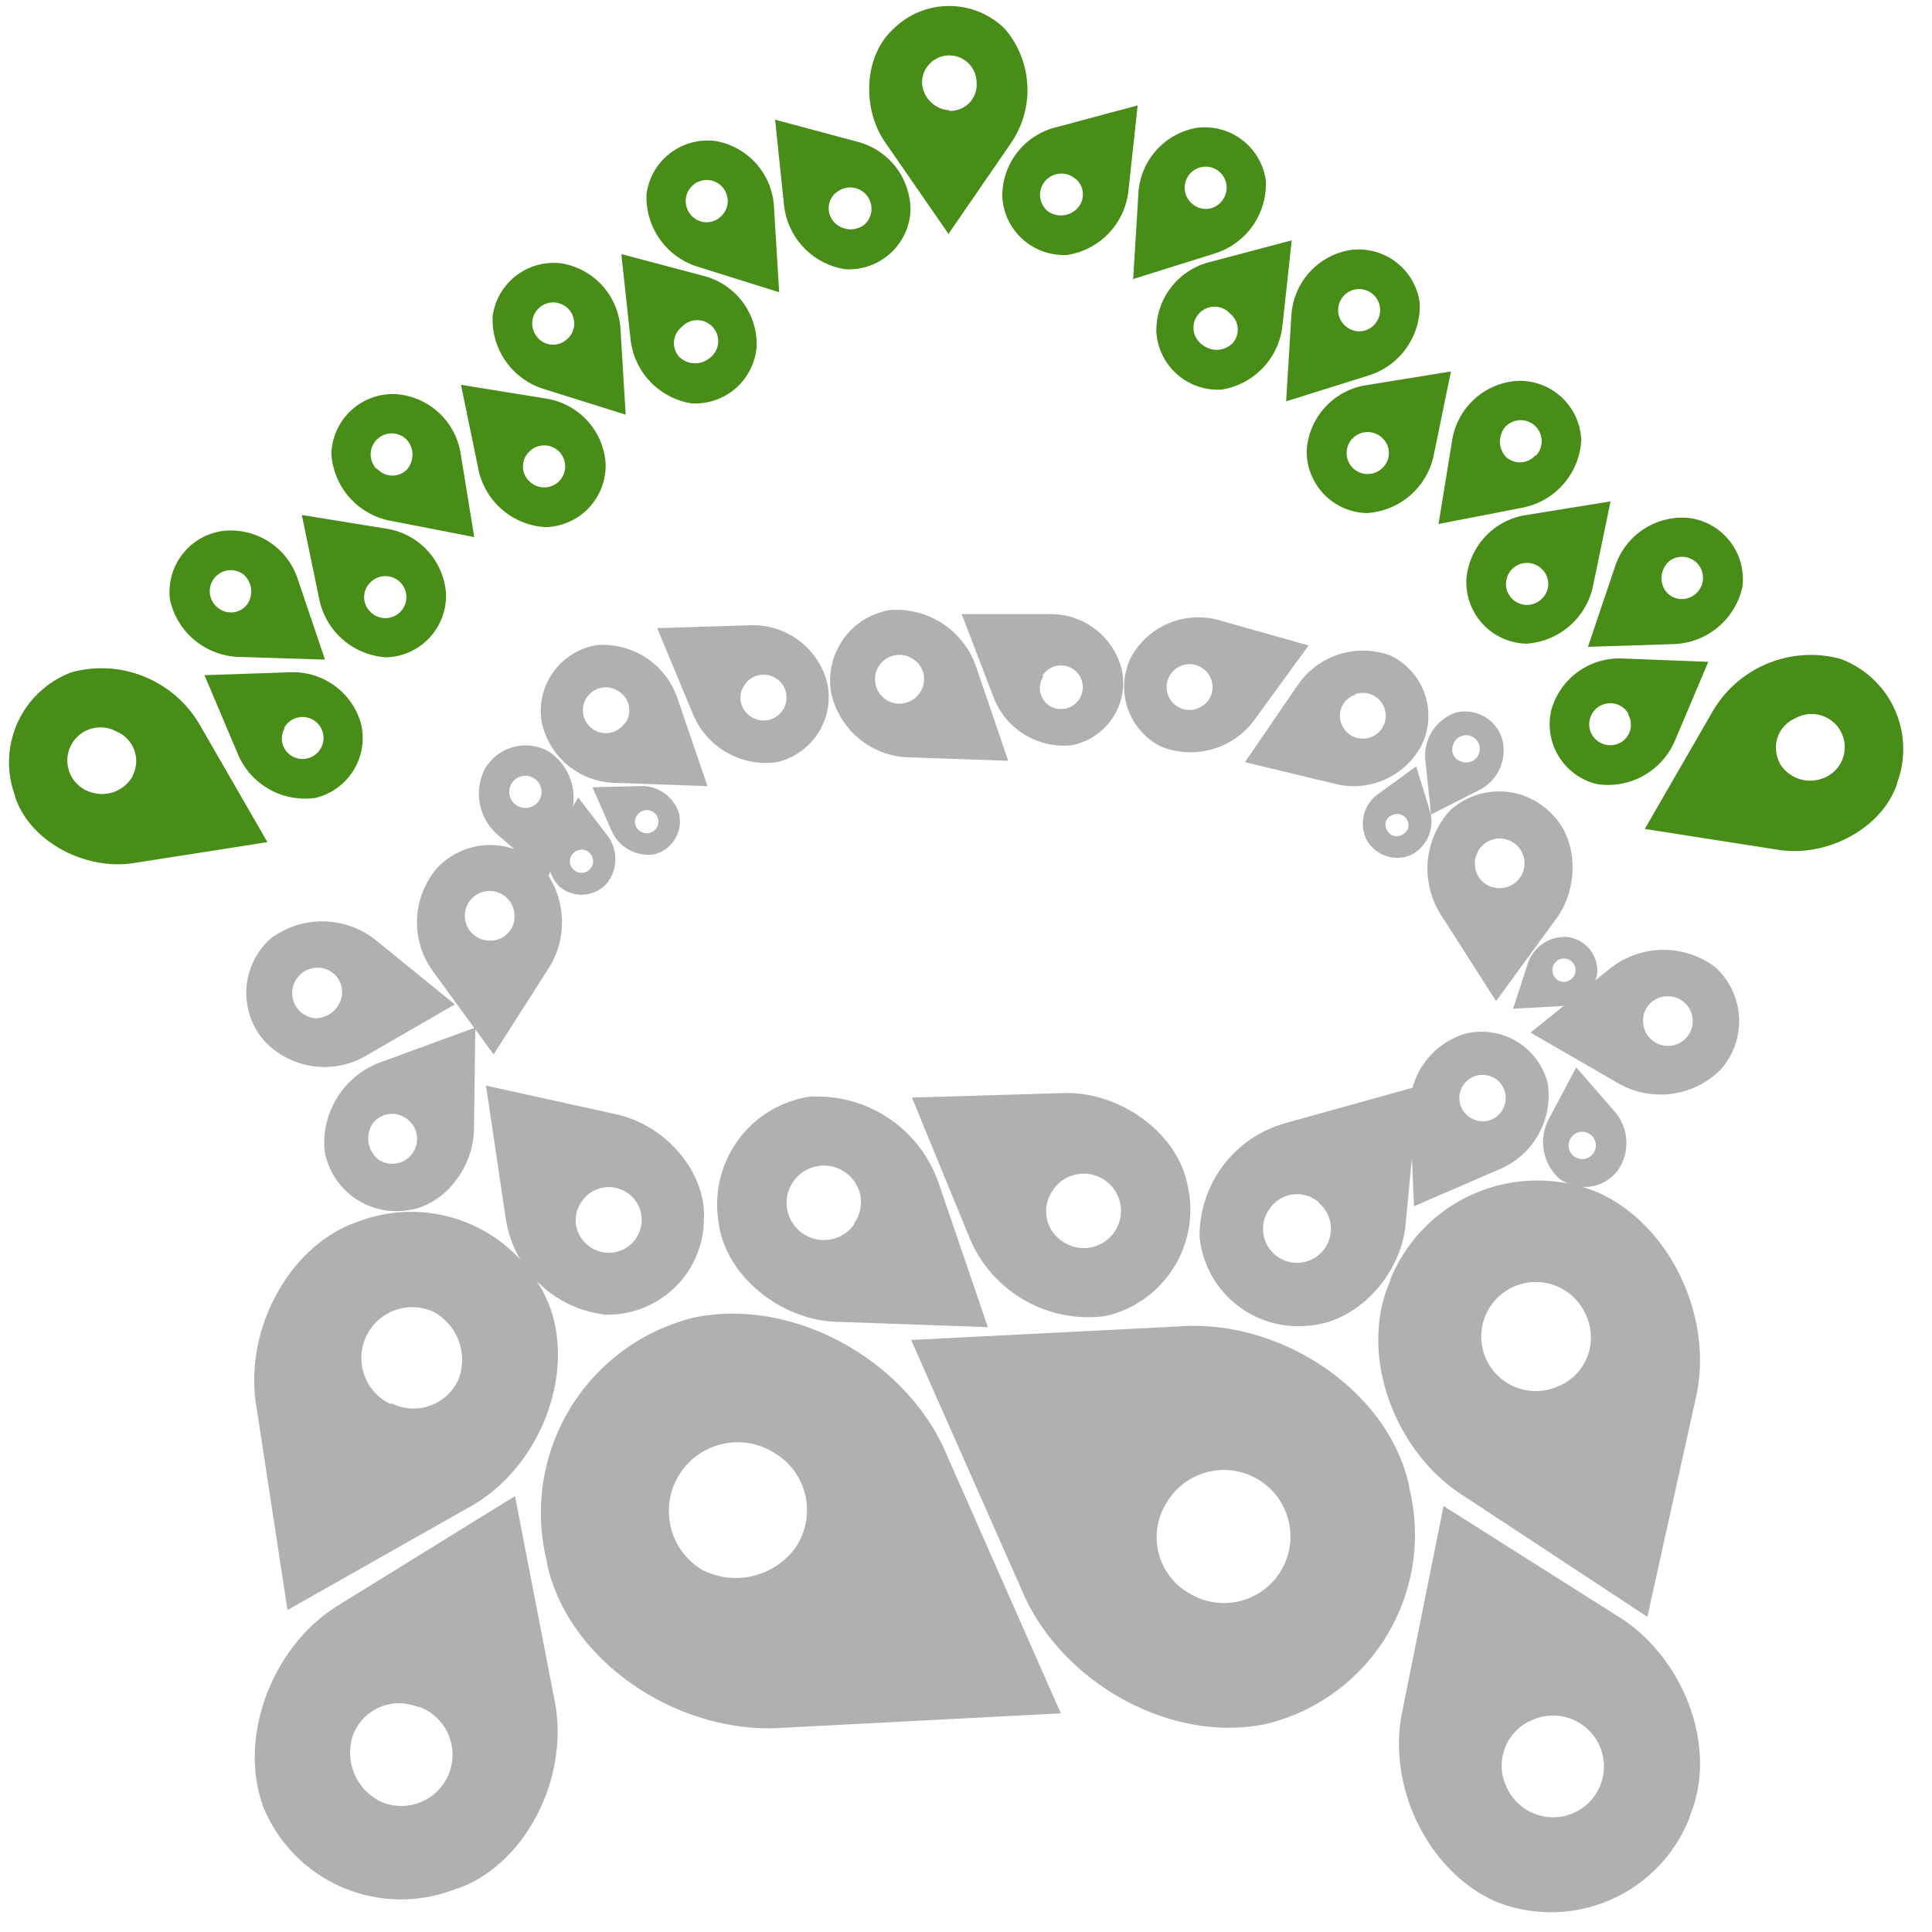<svg id="Capa_1" data-name="Capa 1" xmlns="http://www.w3.org/2000/svg" viewBox="0 0 141.73 141.73">
    <defs>
        <style>.cls-1{fill:#b0b0b0;}.cls-2{fill:#498d19;}</style>
    </defs>
    <title>park</title>
    <path id="_Trazado_compuesto_" data-name=" Trazado compuesto " class="cls-1"
          d="M40.43,96.12h0a10.91,10.91,0,0,0-14-6.56h0c-5.23,1.68-8.57,8.06-7.62,13.62l2.28,14.93,13.25-7.5C39.33,107.93,42.13,101.35,40.43,96.12ZM28.65,103a3.73,3.73,0,1,1,3.18-6.75,4,4,0,0,1,1.78,5A3.62,3.62,0,0,1,28.83,103l-.16-.07Z"/>
    <path id="_Trazado_compuesto_2" data-name=" Trazado compuesto 2" class="cls-1"
          d="M19.31,132.54h0a10.91,10.91,0,0,0,14.2,6l.08,0h0c5.16-1.89,8.24-8.4,7.07-13.92l-2.88-14.87-12.94,8C20,120.7,17.43,127.38,19.31,132.54Zm11.49-7.31a3.73,3.73,0,0,1-2.71,7l-.19-.08a4,4,0,0,1-2-4.88,3.62,3.62,0,0,1,4.68-2.08Z"/>
    <path id="_Trazado_compuesto_3" data-name=" Trazado compuesto 3" class="cls-1"
          d="M117.23,87.48h0A11.66,11.66,0,0,0,102,93.84l0,.09h0c-2.4,5.36.27,12.58,5.36,15.8l13.49,8.88,3.52-15.9C125.81,96.82,122.59,89.88,117.23,87.48Zm-3,14.25a4,4,0,1,1,2.12-5.24v0a3.87,3.87,0,0,1-1.88,5.14l-.24.1Z"/>
    <path id="_Trazado_compuesto_4" data-name=" Trazado compuesto 4" class="cls-1"
          d="M44.43,96.44h0a7.05,7.05,0,0,0,7.21-6.89V89.5h0c.2-3.55-2.87-7-6.45-7.76l-9.54-2.1,1.45,9.74A8.33,8.33,0,0,0,44.43,96.44ZM43,87.75a2.41,2.41,0,1,1-.08,3.41,2.34,2.34,0,0,1,0-3.31Z"/>
    <path id="_Trazado_compuesto_5" data-name=" Trazado compuesto 5" class="cls-1"
          d="M59.32,80.46h0a8,8,0,0,0-6.61,9.18h0c.5,4,4.63,7.25,8.76,7.33l11,.39-3.6-10.54A9.43,9.43,0,0,0,59.32,80.46Zm3.32,9.39A2.73,2.73,0,1,1,62,86h0a2.65,2.65,0,0,1,.7,3.68Z"/>
    <path id="_Trazado_compuesto_6" data-name=" Trazado compuesto 6" class="cls-1"
          d="M81.12,96.54h0a8,8,0,0,0,6-9.59v0h0C86.36,83,82,80,77.9,80.19l-11,.33,4.23,10.3A9.43,9.43,0,0,0,81.12,96.54Zm-3.93-9.16a2.73,2.73,0,1,1,.86,3.76h0a2.65,2.65,0,0,1-.94-3.63l.08-.12Z"/>
    <path id="_Trazado_compuesto_7" data-name=" Trazado compuesto 7" class="cls-1"
          d="M88,90.75h0a7.27,7.27,0,0,0,8,6.5h0c3.65-.25,6.85-3.83,7.13-7.58l.94-10L94.3,82.39A8.6,8.6,0,0,0,88,90.75Zm8.72-2.53a2.49,2.49,0,1,1-3.5.35h0a2.41,2.41,0,0,1,3.37-.49l.13.1Z"/>
    <path id="_Trazado_compuesto_8" data-name=" Trazado compuesto 8" class="cls-1"
          d="M23.81,84.41h0A5.34,5.34,0,0,0,30,88.77H30c2.66-.39,4.78-3.2,4.77-6l.1-7.39-7,2.56A6.31,6.31,0,0,0,23.81,84.41Zm6-2.36a1.82,1.82,0,0,1-2.07,3h0a2,2,0,0,1-.46-2.54A1.77,1.77,0,0,1,29.73,82l.05,0Z"/>
    <path id="_Trazado_compuesto_9" data-name=" Trazado compuesto 9" class="cls-1"
          d="M19.87,68.84h0a5.34,5.34,0,0,0-.46,7.54l0,0h0a6.05,6.05,0,0,0,7.56,1l6.4-3.7L27.61,69A6.31,6.31,0,0,0,19.87,68.84ZM25.09,73a2,2,0,0,1-1.94,1.7A1.83,1.83,0,1,1,23.43,71a1.77,1.77,0,0,1,1.66,1.88V73Z"/>
    <path id="_Trazado_compuesto_10" data-name=" Trazado compuesto 10" class="cls-1"
          d="M39.58,63.4h0a5.34,5.34,0,0,0-7.55.32l0,0h0a6.11,6.11,0,0,0-.2,7.63l4.38,6,4-6.26A6.31,6.31,0,0,0,39.58,63.4ZM36,69a1.82,1.82,0,1,1,1.74-1.9A1.77,1.77,0,0,1,36.14,69Z"/>
    <path id="_Trazado_compuesto_11" data-name=" Trazado compuesto 11" class="cls-1"
          d="M118.06,71.09l-5.78,4.66,6.4,3.7a6.23,6.23,0,0,0,7.56-1h0a5.34,5.34,0,0,0-.46-7.54l0,0h0A6.31,6.31,0,0,0,118.06,71.09Zm4.18,2a1.82,1.82,0,1,1-1.7,1.94,1.77,1.77,0,0,1,1.59-1.93Z"/>
    <path id="_Trazado_compuesto_12" data-name=" Trazado compuesto 12" class="cls-1"
          d="M113.54,79.48h0a5,5,0,0,0-6-3.66h0a5.7,5.7,0,0,0-4.11,5.79l.3,6.88,6.33-2.74A5.87,5.87,0,0,0,113.54,79.48ZM107.87,82a1.7,1.7,0,1,1,2.34-.57h0a1.65,1.65,0,0,1-2.25.61Z"/>
    <path id="_Trazado_compuesto_13" data-name=" Trazado compuesto 13" class="cls-1"
          d="M114.35,86.43h0a3.07,3.07,0,0,0,4.31-.54h0a3.52,3.52,0,0,0-.24-4.38l-2.79-3.21-2,3.77A3.62,3.62,0,0,0,114.35,86.43Zm1.77-3.4a1,1,0,1,1-.1,0Z"/>
    <path id="_Trazado_compuesto_14" data-name=" Trazado compuesto 14" class="cls-1"
          d="M40.29,55.15h0a3.46,3.46,0,0,0-4.73,1.27v0h0a4,4,0,0,0,1,4.86l3.62,3.15,1.67-4.54A4.09,4.09,0,0,0,40.29,55.15Zm-1.45,4.08a1.18,1.18,0,1,1,.83-1.48,1.15,1.15,0,0,1-.73,1.45Z"/>
    <path id="_Trazado_compuesto_15" data-name=" Trazado compuesto 15" class="cls-1"
          d="M41,65h0a2.49,2.49,0,0,0,3.52-.2h0a2.86,2.86,0,0,0,0-3.56l-2.1-2.73-1.82,3A2.94,2.94,0,0,0,41,65Zm1.6-2.67a.85.85,0,1,1-.79.91h0a.83.83,0,0,1,.77-.89h0Z"/>
    <path id="_Trazado_compuesto_16" data-name=" Trazado compuesto 16" class="cls-1"
          d="M117.16,71.49h0A2.49,2.49,0,0,0,115,68.74h0a2.86,2.86,0,0,0-2.94,2L111,74l3.47-.19A2.94,2.94,0,0,0,117.16,71.49Zm-3.1.2a.85.85,0,1,1,1.2.14.83.83,0,0,1-1.17-.09l0,0Z"/>
    <path id="_Trazado_compuesto_17" data-name=" Trazado compuesto 17" class="cls-1"
          d="M48,62.67h0a2.49,2.49,0,0,0,1.81-3h0a2.86,2.86,0,0,0-2.92-2l-3.43.08,1.4,3.18A2.94,2.94,0,0,0,48,62.67Zm-1.28-2.83A.85.85,0,1,1,47,61a.83.83,0,0,1-.31-1.13Z"/>
    <path id="_Trazado_compuesto_18" data-name=" Trazado compuesto 18" class="cls-1"
          d="M50.85,96.67h0a14.75,14.75,0,0,0-10.73,17.89l0,.11h0c1.56,7.26,9.69,12.61,17.3,12.08l20.4-1.06-8.31-18.84C66.59,99.75,58.11,95.11,50.85,96.67Zm7.58,16.76a5.42,5.42,0,0,1-6.91,1.74,5,5,0,0,1,5.18-8.65,4.89,4.89,0,0,1,1.88,6.65Z"/>
    <path id="_Trazado_compuesto_19" data-name=" Trazado compuesto 19" class="cls-1"
          d="M93,126.44h0a14.29,14.29,0,0,0,10.37-17.34l0-.1h0c-1.52-7-9.4-12.21-16.77-11.7l-19.76,1,8.07,18.24C77.76,123.46,86,128,93,126.44Zm-7.4-16.23a4.88,4.88,0,1,1,1.69,6.7,4.74,4.74,0,0,1-1.84-6.45Z"/>
    <path id="_Trazado_compuesto_20" data-name=" Trazado compuesto 20" class="cls-1"
          d="M65.3,44.75h0a5.24,5.24,0,0,0-4.34,6h0a6,6,0,0,0,5.75,4.81l7.25.25L71.6,48.89A6.19,6.19,0,0,0,65.3,44.75Zm2.13,6.13a1.79,1.79,0,1,1-.4-2.5,1.74,1.74,0,0,1,.46,2.42Z"/>
    <path id="_Trazado_compuesto_21" data-name=" Trazado compuesto 21" class="cls-1"
          d="M78.62,54.67h0a4.67,4.67,0,0,0,3.69-5.48v0h0A5.36,5.36,0,0,0,77,45.05H70.55l2.33,6.09A5.52,5.52,0,0,0,78.62,54.67Zm-2.14-5.11A1.6,1.6,0,1,1,77,51.78l0,0a1.55,1.55,0,0,1-.47-2.14Z"/>
    <path id="_Trazado_compuesto_22" data-name=" Trazado compuesto 22" class="cls-1"
          d="M43.8,47.32h0a4.9,4.9,0,0,0-4.07,5.61v0h0a5.62,5.62,0,0,0,5.38,4.5l6.79.24L49.7,51.23A5.79,5.79,0,0,0,43.8,47.32Zm2,5.77a1.68,1.68,0,1,1-.38-2.35h0A1.63,1.63,0,0,1,45.9,53l-.06.08Z"/>
    <path id="_Trazado_compuesto_23" data-name=" Trazado compuesto 23" class="cls-1"
          d="M57,55.91h0A4.9,4.9,0,0,0,60.66,50v0h0A5.62,5.62,0,0,0,55,45.87l-6.79.21,2.63,6.32A5.79,5.79,0,0,0,57,55.91Zm-2.41-5.62a1.68,1.68,0,1,1,.54,2.31h0a1.63,1.63,0,0,1-.59-2.23l.06-.09Z"/>
    <path id="_Trazado_compuesto_24" data-name=" Trazado compuesto 24" class="cls-2"
          d="M5.27,49.31h0a7.05,7.05,0,0,0-4.17,9.06l0,.06h0c1.11,3.37,5.27,5.5,8.86,4.86l9.66-1.51L14.7,53.25A8.34,8.34,0,0,0,5.27,49.31Zm4.49,7.58a2.59,2.59,0,0,1-3.2,1.19,2.43,2.43,0,1,1,2-4.41,2.34,2.34,0,0,1,1.25,3.06l-.08.17Z"/>
    <path id="_Trazado_compuesto_25" data-name=" Trazado compuesto 25" class="cls-2"
          d="M73.69,2.09h0a5.82,5.82,0,0,0-8.23.11l0,0h0c-2.12,2-2.23,5.87-.47,8.32l4.59,6.64,4.61-6.7A6.88,6.88,0,0,0,73.69,2.09Zm-4.05,6a2.14,2.14,0,0,1-2-2,2,2,0,1,1,4-.05,1.93,1.93,0,0,1-1.76,2.09h-.25Z"/>
    <path id="_Trazado_compuesto_27" data-name=" Trazado compuesto 27" class="cls-2"
          d="M23.15,58.53h0a4.52,4.52,0,0,0,3.33-5.46v0h0a5.18,5.18,0,0,0-5.26-3.75L15,49.53l2.48,5.86A5.34,5.34,0,0,0,23.15,58.53Zm-2.29-5.16a1.54,1.54,0,1,1,.56,2.1l0,0a1.5,1.5,0,0,1-.54-2.05Z"/>
    <path id="_Trazado_compuesto_28" data-name=" Trazado compuesto 28" class="cls-2"
          d="M17.53,48.19l6.31.2-2-5.92a5.18,5.18,0,0,0-5.42-3.53h0A4.52,4.52,0,0,0,12.47,44v0h0A5.34,5.34,0,0,0,17.53,48.19ZM16,44.6a1.54,1.54,0,1,1,1.86-2.46,1.66,1.66,0,0,1,.3,2.16,1.5,1.5,0,0,1-2.09.35Z"/>
    <path id="_Trazado_compuesto_29" data-name=" Trazado compuesto 29" class="cls-2"
          d="M28.35,48.22h0a4.52,4.52,0,0,0,4.37-4.66v0h0a5.18,5.18,0,0,0-4.4-4.78l-6.18-1L23.43,44A5.34,5.34,0,0,0,28.35,48.22Zm-1.2-5.47a1.54,1.54,0,1,1,.07,2.18,1.5,1.5,0,0,1-.13-2.12Z"/>
    <path id="_Trazado_compuesto_30" data-name=" Trazado compuesto 30" class="cls-2"
          d="M28.62,38.2l6.17,1.2-1-6.15A5.18,5.18,0,0,0,29,28.91h0a4.52,4.52,0,0,0-4.69,4.34v.05h0A5.34,5.34,0,0,0,28.62,38.2Zm-1-3.8a1.54,1.54,0,1,1,2.23-2.13h0a1.66,1.66,0,0,1,0,2.18,1.5,1.5,0,0,1-2.12,0l-.06-.06Z"/>
    <path id="_Trazado_compuesto_31" data-name=" Trazado compuesto 31" class="cls-2"
          d="M40,38.67h0A4.52,4.52,0,0,0,44.43,34V34h0A5.18,5.18,0,0,0,40,29.23l-6.18-1,1.27,6.18A5.34,5.34,0,0,0,40,38.67Zm-1.2-5.51a1.54,1.54,0,1,1,.07,2.18,1.5,1.5,0,0,1-.13-2.12Z"/>
    <path id="_Trazado_compuesto_32" data-name=" Trazado compuesto 32" class="cls-2"
          d="M39.9,28.54l6,1.88-.38-6.24a5.18,5.18,0,0,0-4.27-4.85h0a4.52,4.52,0,0,0-5.11,3.85v0h0A5.34,5.34,0,0,0,39.9,28.54Zm-.54-3.88a1.54,1.54,0,1,1,2.16.29,1.5,1.5,0,0,1-2.11-.22Z"/>
    <path id="_Trazado_compuesto_33" data-name=" Trazado compuesto 33" class="cls-2"
          d="M50.72,29.59h0a4.52,4.52,0,0,0,4.79-4.23v0h0a5.18,5.18,0,0,0-3.93-5.13l-6-1.59.68,6.27A5.34,5.34,0,0,0,50.72,29.59ZM50,24a1.54,1.54,0,1,1,2,2.31,1.66,1.66,0,0,1-2.18-.14A1.5,1.5,0,0,1,50,24Z"/>
    <path id="_Trazado_compuesto_34" data-name=" Trazado compuesto 34" class="cls-2"
          d="M62,19.75h0a4.52,4.52,0,0,0,4.79-4.23v0h0a5.18,5.18,0,0,0-3.93-5.13l-6-1.61L57.51,15A5.34,5.34,0,0,0,62,19.75Zm-.67-5.6a1.56,1.56,0,0,1,2.08,2.33,1.66,1.66,0,0,1-2.18-.14,1.5,1.5,0,0,1,0-2.12l.06-.06Z"/>
    <path id="_Trazado_compuesto_35" data-name=" Trazado compuesto 35" class="cls-2"
          d="M51.16,19.56l6,1.88-.38-6.24a5.18,5.18,0,0,0-4.26-4.85h0a4.52,4.52,0,0,0-5.09,3.87h0A5.34,5.34,0,0,0,51.16,19.56Zm-.54-3.88a1.54,1.54,0,1,1,2.16.29,1.5,1.5,0,0,1-2.11-.22Z"/>
    <path id="_Trazado_compuesto_24-2" data-name=" Trazado compuesto 24" class="cls-2"
          d="M125.59,52.27l-4.93,8.54,9.66,1.51c3.59.64,7.75-1.49,8.86-4.86h0l0-.06A7.05,7.05,0,0,0,135,48.33h0A8.34,8.34,0,0,0,125.59,52.27Zm4.95,3.65-.08-.17a2.34,2.34,0,0,1,1.25-3.06,2.43,2.43,0,1,1,2,4.41,2.59,2.59,0,0,1-3.2-1.19Z"/>
    <path id="_Trazado_compuesto_27-2" data-name=" Trazado compuesto 27" class="cls-2"
          d="M122.84,54.41l2.48-5.86-6.25-.24a5.18,5.18,0,0,0-5.26,3.75h0v0a4.52,4.52,0,0,0,3.33,5.46h0A5.34,5.34,0,0,0,122.84,54.41Zm-3.4-2a1.5,1.5,0,0,1-.54,2.05l0,0a1.54,1.54,0,1,1,.56-2.1Z"/>
    <path id="_Trazado_compuesto_28-2" data-name=" Trazado compuesto 28" class="cls-2"
          d="M127.82,43.06h0v0A4.52,4.52,0,0,0,123.91,38h0a5.18,5.18,0,0,0-5.42,3.53l-2,5.92,6.31-.2A5.34,5.34,0,0,0,127.82,43.06Zm-3.57.61a1.5,1.5,0,0,1-2.09-.35,1.66,1.66,0,0,1,.3-2.16,1.54,1.54,0,1,1,1.86,2.46Z"/>
    <path id="_Trazado_compuesto_29-2" data-name=" Trazado compuesto 29" class="cls-2"
          d="M116.86,43l1.29-6.22-6.18,1a5.18,5.18,0,0,0-4.4,4.78h0v0a4.52,4.52,0,0,0,4.37,4.66h0A5.34,5.34,0,0,0,116.86,43Zm-3.66-1.16a1.5,1.5,0,0,1-.13,2.12,1.54,1.54,0,1,1,.07-2.18Z"/>
    <path id="_Trazado_compuesto_30-2" data-name=" Trazado compuesto 30" class="cls-2"
          d="M116,32.33h0v-.05a4.52,4.52,0,0,0-4.69-4.34h0a5.18,5.18,0,0,0-4.78,4.35l-1,6.15,6.17-1.2A5.34,5.34,0,0,0,116,32.33Zm-3.38,1.09-.06.06a1.5,1.5,0,0,1-2.12,0,1.66,1.66,0,0,1,0-2.18h0a1.54,1.54,0,1,1,2.23,2.13Z"/>
    <path id="_Trazado_compuesto_31-2" data-name=" Trazado compuesto 31" class="cls-2"
          d="M105.17,33.43l1.27-6.18-6.18,1A5.18,5.18,0,0,0,95.86,33h0V33a4.52,4.52,0,0,0,4.39,4.64h0A5.34,5.34,0,0,0,105.17,33.43Zm-3.66-1.19a1.5,1.5,0,0,1-.13,2.12,1.54,1.54,0,1,1,.07-2.18Z"/>
    <path id="_Trazado_compuesto_32-2" data-name=" Trazado compuesto 32" class="cls-2"
          d="M104.15,22.23h0v0A4.52,4.52,0,0,0,99,18.35h0a5.18,5.18,0,0,0-4.27,4.85l-.38,6.24,6-1.88A5.34,5.34,0,0,0,104.15,22.23Zm-3.27,1.52a1.5,1.5,0,0,1-2.11.22,1.54,1.54,0,1,1,2.16-.29Z"/>
    <path id="_Trazado_compuesto_33-2" data-name=" Trazado compuesto 33" class="cls-2"
          d="M94.08,23.9l.68-6.27-6,1.59a5.18,5.18,0,0,0-3.93,5.13h0v0a4.52,4.52,0,0,0,4.79,4.23h0A5.34,5.34,0,0,0,94.08,23.9Zm-3.78-.84a1.5,1.5,0,0,1,.12,2.12,1.66,1.66,0,0,1-2.18.14,1.54,1.54,0,1,1,2-2.31Z"/>
    <path id="_Trazado_compuesto_34-2" data-name=" Trazado compuesto 34" class="cls-2"
          d="M82.78,14l.68-6.27-6,1.61a5.18,5.18,0,0,0-3.93,5.13h0v0a4.52,4.52,0,0,0,4.79,4.23h0A5.34,5.34,0,0,0,82.78,14Zm-3.84-.86.06.06a1.5,1.5,0,0,1,0,2.12,1.66,1.66,0,0,1-2.18.14,1.56,1.56,0,0,1,2.08-2.33Z"/>
    <path id="_Trazado_compuesto_35-2" data-name=" Trazado compuesto 35" class="cls-2"
          d="M92.86,13.25h0a4.52,4.52,0,0,0-5.09-3.87h0a5.18,5.18,0,0,0-4.26,4.85l-.38,6.24,6-1.88A5.34,5.34,0,0,0,92.86,13.25Zm-3.24,1.52a1.5,1.5,0,0,1-2.11.22,1.54,1.54,0,1,1,2.16-.29Z"/>
    <path id="_Trazado_compuesto_45" data-name=" Trazado compuesto 45" class="cls-1"
          d="M105.75,67.18l4,6.26,4.38-6c1.67-2.19,1.68-5.71-.2-7.63h0a5.34,5.34,0,0,0-7.54-.37l0,0h0A6.31,6.31,0,0,0,105.75,67.18Zm2.45-3.93a1.82,1.82,0,1,1,1.74,1.9,1.77,1.77,0,0,1-1.74-1.8S108.2,63.29,108.2,63.25Z"/>
    <path id="_Trazado_compuesto_46" data-name=" Trazado compuesto 46" class="cls-1"
          d="M104.56,55.75l.42,4,3.51-1.78a3.26,3.26,0,0,0,1.73-3.68h0a2.84,2.84,0,0,0-3.48-2h0A3.36,3.36,0,0,0,104.56,55.75Zm2.11-1.28a1,1,0,1,1,.42,1.35l-.05,0a.94.94,0,0,1-.4-1.27Z"/>
    <path id="_Trazado_compuesto_47" data-name=" Trazado compuesto 47" class="cls-1"
          d="M104.89,59.46l-1-3.24-2.75,2a2.67,2.67,0,0,0-.93,3.3h0a2.56,2.56,0,0,0,3.32,1.19h0A2.75,2.75,0,0,0,104.89,59.46Zm-1.62,1.35a.9.9,0,0,1-1.08.49.89.89,0,0,1-.52-1.06.9.9,0,0,1,1.08-.49.81.81,0,0,1,.54,1v0Z"/>
    <path id="_Trazado_compuesto_48" data-name=" Trazado compuesto 48" class="cls-1"
          d="M95.2,50.26l-3.87,5.65,6.6,1.59a5.62,5.62,0,0,0,6.39-2.9h0A4.9,4.9,0,0,0,102,48.09l0,0h0A5.79,5.79,0,0,0,95.2,50.26Zm4.2.67a1.68,1.68,0,1,1-1,2.16h0A1.63,1.63,0,0,1,99.32,51l.11,0Z"/>
    <path id="_Trazado_compuesto_49" data-name=" Trazado compuesto 49" class="cls-1"
          d="M92,52.84,96,47.35l-6.53-1.84A5.62,5.62,0,0,0,83,48.16h0a4.9,4.9,0,0,0,2.14,6.59h0A5.79,5.79,0,0,0,92,52.84ZM87.79,52a1.68,1.68,0,1,1,1.07-2.12h0a1.63,1.63,0,0,1-1,2.08l-.09,0Z"/>
    <path id="_Trazado_compuesto_50" data-name=" Trazado compuesto 50" class="cls-1"
          d="M109.83,139.54h0a10.91,10.91,0,0,0,14.12-6.22l0-.07h0c2.16-5.05-.47-11.75-5.28-14.69l-12.77-8.08-3,14.92C101.66,131,104.78,137.39,109.83,139.54Zm2.6-13.37a3.73,3.73,0,1,1-1.91,4.92,3.62,3.62,0,0,1,1.7-4.83Z"/>
</svg>